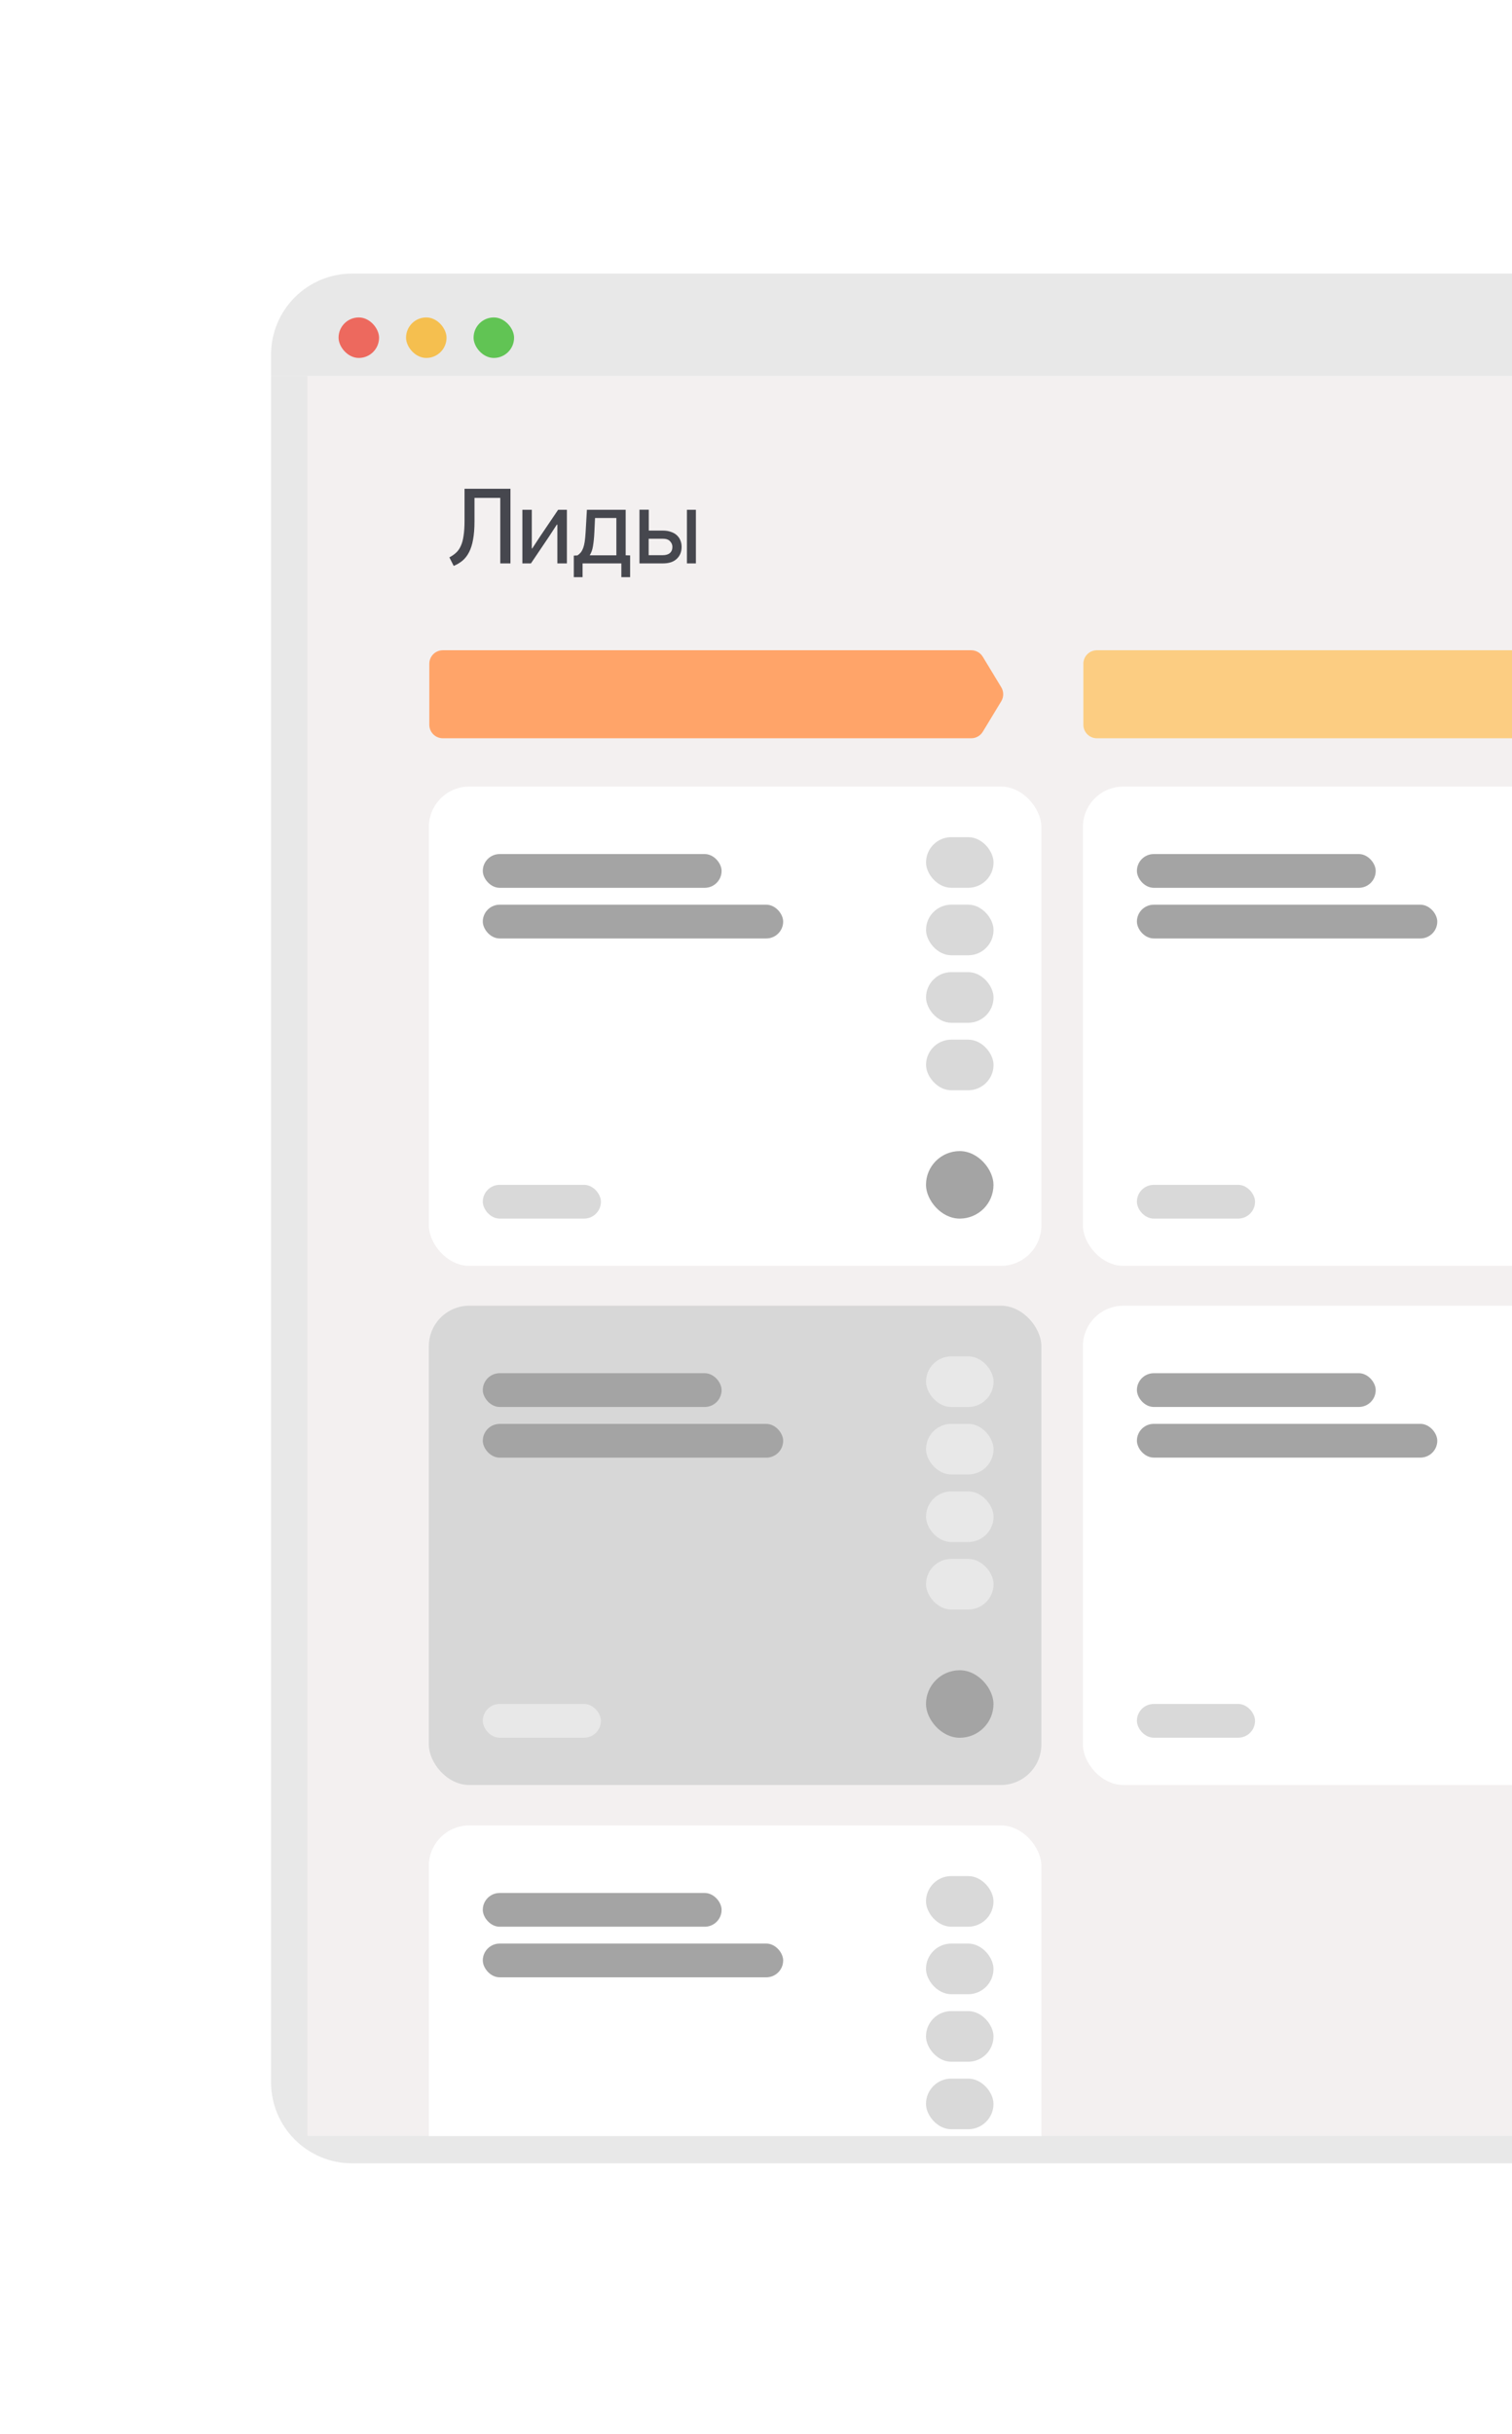 <svg width="251" height="404" viewBox="0 0 251 404" fill="none" xmlns="http://www.w3.org/2000/svg">
<g filter="url(#filter0_d_5217_99594)">
<path d="M45 36.446C45 29.02 51.02 23 58.446 23H299.554C306.98 23 313 29.02 313 36.446V40.01H45V36.446Z" fill="#E8E8E8"/>
<rect x="56.203" y="30.281" width="6.723" height="6.723" rx="3.362" fill="#ED695E"/>
<rect x="67.406" y="30.281" width="6.723" height="6.723" rx="3.362" fill="#F5BF4F"/>
<rect x="78.617" y="30.281" width="6.723" height="6.723" rx="3.362" fill="#61C454"/>
<g clip-path="url(#clip0_5217_99594)">
<path d="M45 40.008H313V323.223C313 330.649 306.98 336.669 299.554 336.669H58.446C51.02 336.669 45 330.649 45 323.223V40.008Z" fill="#E8E8E8"/>
<g clip-path="url(#clip1_5217_99594)">
<rect width="255.936" height="292.129" transform="translate(51.031 40.008)" fill="#F3F0F0"/>
<path d="M78.768 60.231V64.151C78.768 65.314 78.69 66.308 78.535 67.136C78.391 67.963 78.169 68.664 77.869 69.239C77.582 69.803 77.222 70.27 76.79 70.642C76.359 71.001 75.868 71.295 75.316 71.523L74.597 70.103C75.016 69.887 75.382 69.635 75.694 69.347C76.017 69.06 76.281 68.688 76.485 68.233C76.701 67.777 76.856 67.214 76.952 66.542C77.06 65.871 77.114 65.038 77.114 64.043V58.721H84.738V71.109H83.048V60.231H78.768ZM88.353 68.628L89.684 66.596L92.651 62.209H94.107V71.109H92.525V64.672H92.435L91.086 66.74L88.138 71.109H86.717V62.209H88.281V68.628H88.353ZM98.777 63.575L98.669 65.931C98.622 66.866 98.544 67.639 98.436 68.251C98.34 68.85 98.16 69.353 97.896 69.761H102.32V63.575H98.777ZM95.865 69.779C96.08 69.635 96.266 69.467 96.422 69.275C96.578 69.072 96.71 68.826 96.817 68.538C96.925 68.239 97.009 67.885 97.069 67.477C97.129 67.058 97.177 66.56 97.213 65.985L97.429 62.209H103.866V69.761L104.603 69.779V73.393H103.147V71.109H96.71V73.393H95.253V69.815L95.865 69.779ZM114.031 71.109V62.209H115.523V71.109H114.031ZM111.621 68.358C111.621 68.023 111.495 67.717 111.244 67.441C110.992 67.154 110.578 67.01 110.003 67.01H107.683V69.743H110.003C110.518 69.743 110.914 69.629 111.19 69.401C111.477 69.162 111.621 68.814 111.621 68.358ZM107.701 65.661H110.057C110.56 65.661 111.004 65.733 111.387 65.877C111.783 66.009 112.107 66.195 112.358 66.434C112.622 66.674 112.82 66.962 112.952 67.297C113.084 67.621 113.15 67.975 113.15 68.358C113.15 69.185 112.88 69.851 112.34 70.354C111.813 70.858 111.046 71.109 110.039 71.109H106.155V62.191H107.701V65.661Z" fill="#46474E"/>
<path d="M71.266 87.771C71.266 86.53 72.272 85.523 73.513 85.523L161.228 85.523C162.014 85.523 162.743 85.934 163.15 86.607L166.213 91.664C166.647 92.379 166.647 93.277 166.213 93.993L163.15 99.049C162.743 99.722 162.014 100.133 161.228 100.133H73.513C72.272 100.133 71.266 99.126 71.266 97.885V87.771Z" fill="#FFA469"/>
<path d="M179.844 87.771C179.844 86.53 180.85 85.523 182.091 85.523L269.806 85.523C270.592 85.523 271.321 85.934 271.728 86.607L274.791 91.664C275.225 92.379 275.225 93.277 274.791 93.993L271.728 99.049C271.321 99.722 270.592 100.133 269.806 100.133H182.091C180.85 100.133 179.844 99.126 179.844 97.885V87.771Z" fill="#FCCD82"/>
<rect x="71.188" y="108.148" width="101.685" height="79.556" rx="6.723" fill="white"/>
<rect x="80.148" y="119.352" width="39.64" height="5.603" rx="2.801" fill="#A4A4A4"/>
<rect x="80.148" y="127.758" width="49.862" height="5.603" rx="2.801" fill="#A4A4A4"/>
<rect x="80.148" y="174.258" width="19.609" height="5.603" rx="2.801" fill="#D9D9D9"/>
<rect x="153.719" y="168.656" width="11.205" height="11.205" rx="5.603" fill="#A4A4A4"/>
<rect x="153.727" y="116.547" width="11.205" height="8.404" rx="4.202" fill="#D9D9D9"/>
<rect x="153.727" y="127.75" width="11.205" height="8.404" rx="4.202" fill="#D9D9D9"/>
<rect x="153.727" y="138.953" width="11.205" height="8.404" rx="4.202" fill="#D9D9D9"/>
<rect x="153.727" y="150.156" width="11.205" height="8.404" rx="4.202" fill="#D9D9D9"/>
<rect x="71.188" y="194.32" width="101.685" height="79.556" rx="6.723" fill="#D7D7D7"/>
<rect x="80.148" y="205.523" width="39.64" height="5.603" rx="2.801" fill="#A4A4A4"/>
<rect x="80.148" y="213.938" width="49.862" height="5.603" rx="2.801" fill="#A4A4A4"/>
<rect x="80.148" y="260.422" width="19.609" height="5.603" rx="2.801" fill="#E8E8E8"/>
<rect x="153.719" y="254.828" width="11.205" height="11.205" rx="5.603" fill="#A4A4A4"/>
<rect x="153.727" y="202.727" width="11.205" height="8.404" rx="4.202" fill="#E8E8E8"/>
<rect x="153.727" y="213.93" width="11.205" height="8.404" rx="4.202" fill="#E8E8E8"/>
<rect x="153.727" y="225.141" width="11.205" height="8.404" rx="4.202" fill="#E8E8E8"/>
<rect x="153.727" y="236.344" width="11.205" height="8.404" rx="4.202" fill="#E8E8E8"/>
<rect x="71.188" y="280.586" width="101.685" height="79.556" rx="6.723" fill="white"/>
<rect x="80.148" y="291.797" width="39.64" height="5.603" rx="2.801" fill="#A4A4A4"/>
<rect x="80.148" y="300.195" width="49.862" height="5.603" rx="2.801" fill="#A4A4A4"/>
<rect x="153.719" y="288.992" width="11.205" height="8.404" rx="4.202" fill="#D9D9D9"/>
<rect x="153.719" y="300.195" width="11.205" height="8.404" rx="4.202" fill="#D9D9D9"/>
<rect x="153.719" y="311.406" width="11.205" height="8.404" rx="4.202" fill="#D9D9D9"/>
<rect x="153.719" y="322.609" width="11.205" height="8.404" rx="4.202" fill="#D9D9D9"/>
<rect x="179.766" y="108.148" width="101.685" height="79.556" rx="6.723" fill="white"/>
<rect x="188.734" y="119.352" width="39.64" height="5.603" rx="2.801" fill="#A4A4A4"/>
<rect x="188.734" y="127.758" width="49.862" height="5.603" rx="2.801" fill="#A4A4A4"/>
<rect x="188.734" y="174.258" width="19.609" height="5.603" rx="2.801" fill="#D9D9D9"/>
<rect x="179.766" y="194.32" width="101.685" height="79.556" rx="6.723" fill="white"/>
<rect x="188.734" y="205.523" width="39.64" height="5.603" rx="2.801" fill="#A4A4A4"/>
<rect x="188.734" y="213.93" width="49.862" height="5.603" rx="2.801" fill="#A4A4A4"/>
<rect x="188.734" y="260.422" width="19.609" height="5.603" rx="2.801" fill="#D9D9D9"/>
</g>
</g>
</g>
<defs>
<filter id="filter0_d_5217_99594" x="0.18" y="0.59" width="357.64" height="403.308" filterUnits="userSpaceOnUse" color-interpolation-filters="sRGB">
<feFlood flood-opacity="0" result="BackgroundImageFix"/>
<feColorMatrix in="SourceAlpha" type="matrix" values="0 0 0 0 0 0 0 0 0 0 0 0 0 0 0 0 0 0 127 0" result="hardAlpha"/>
<feOffset dy="22.41"/>
<feGaussianBlur stdDeviation="22.41"/>
<feComposite in2="hardAlpha" operator="out"/>
<feColorMatrix type="matrix" values="0 0 0 0 0.275 0 0 0 0 0.278 0 0 0 0 0.306 0 0 0 0.2 0"/>
<feBlend mode="multiply" in2="BackgroundImageFix" result="effect1_dropShadow_5217_99594"/>
<feBlend mode="normal" in="SourceGraphic" in2="effect1_dropShadow_5217_99594" result="shape"/>
</filter>
<clipPath id="clip0_5217_99594">
<path d="M45 40.008H313V323.223C313 330.649 306.98 336.669 299.554 336.669H58.446C51.02 336.669 45 330.649 45 323.223V40.008Z" fill="white"/>
</clipPath>
<clipPath id="clip1_5217_99594">
<rect width="255.936" height="292.129" fill="white" transform="translate(51.031 40.008)"/>
</clipPath>
</defs>
</svg>

